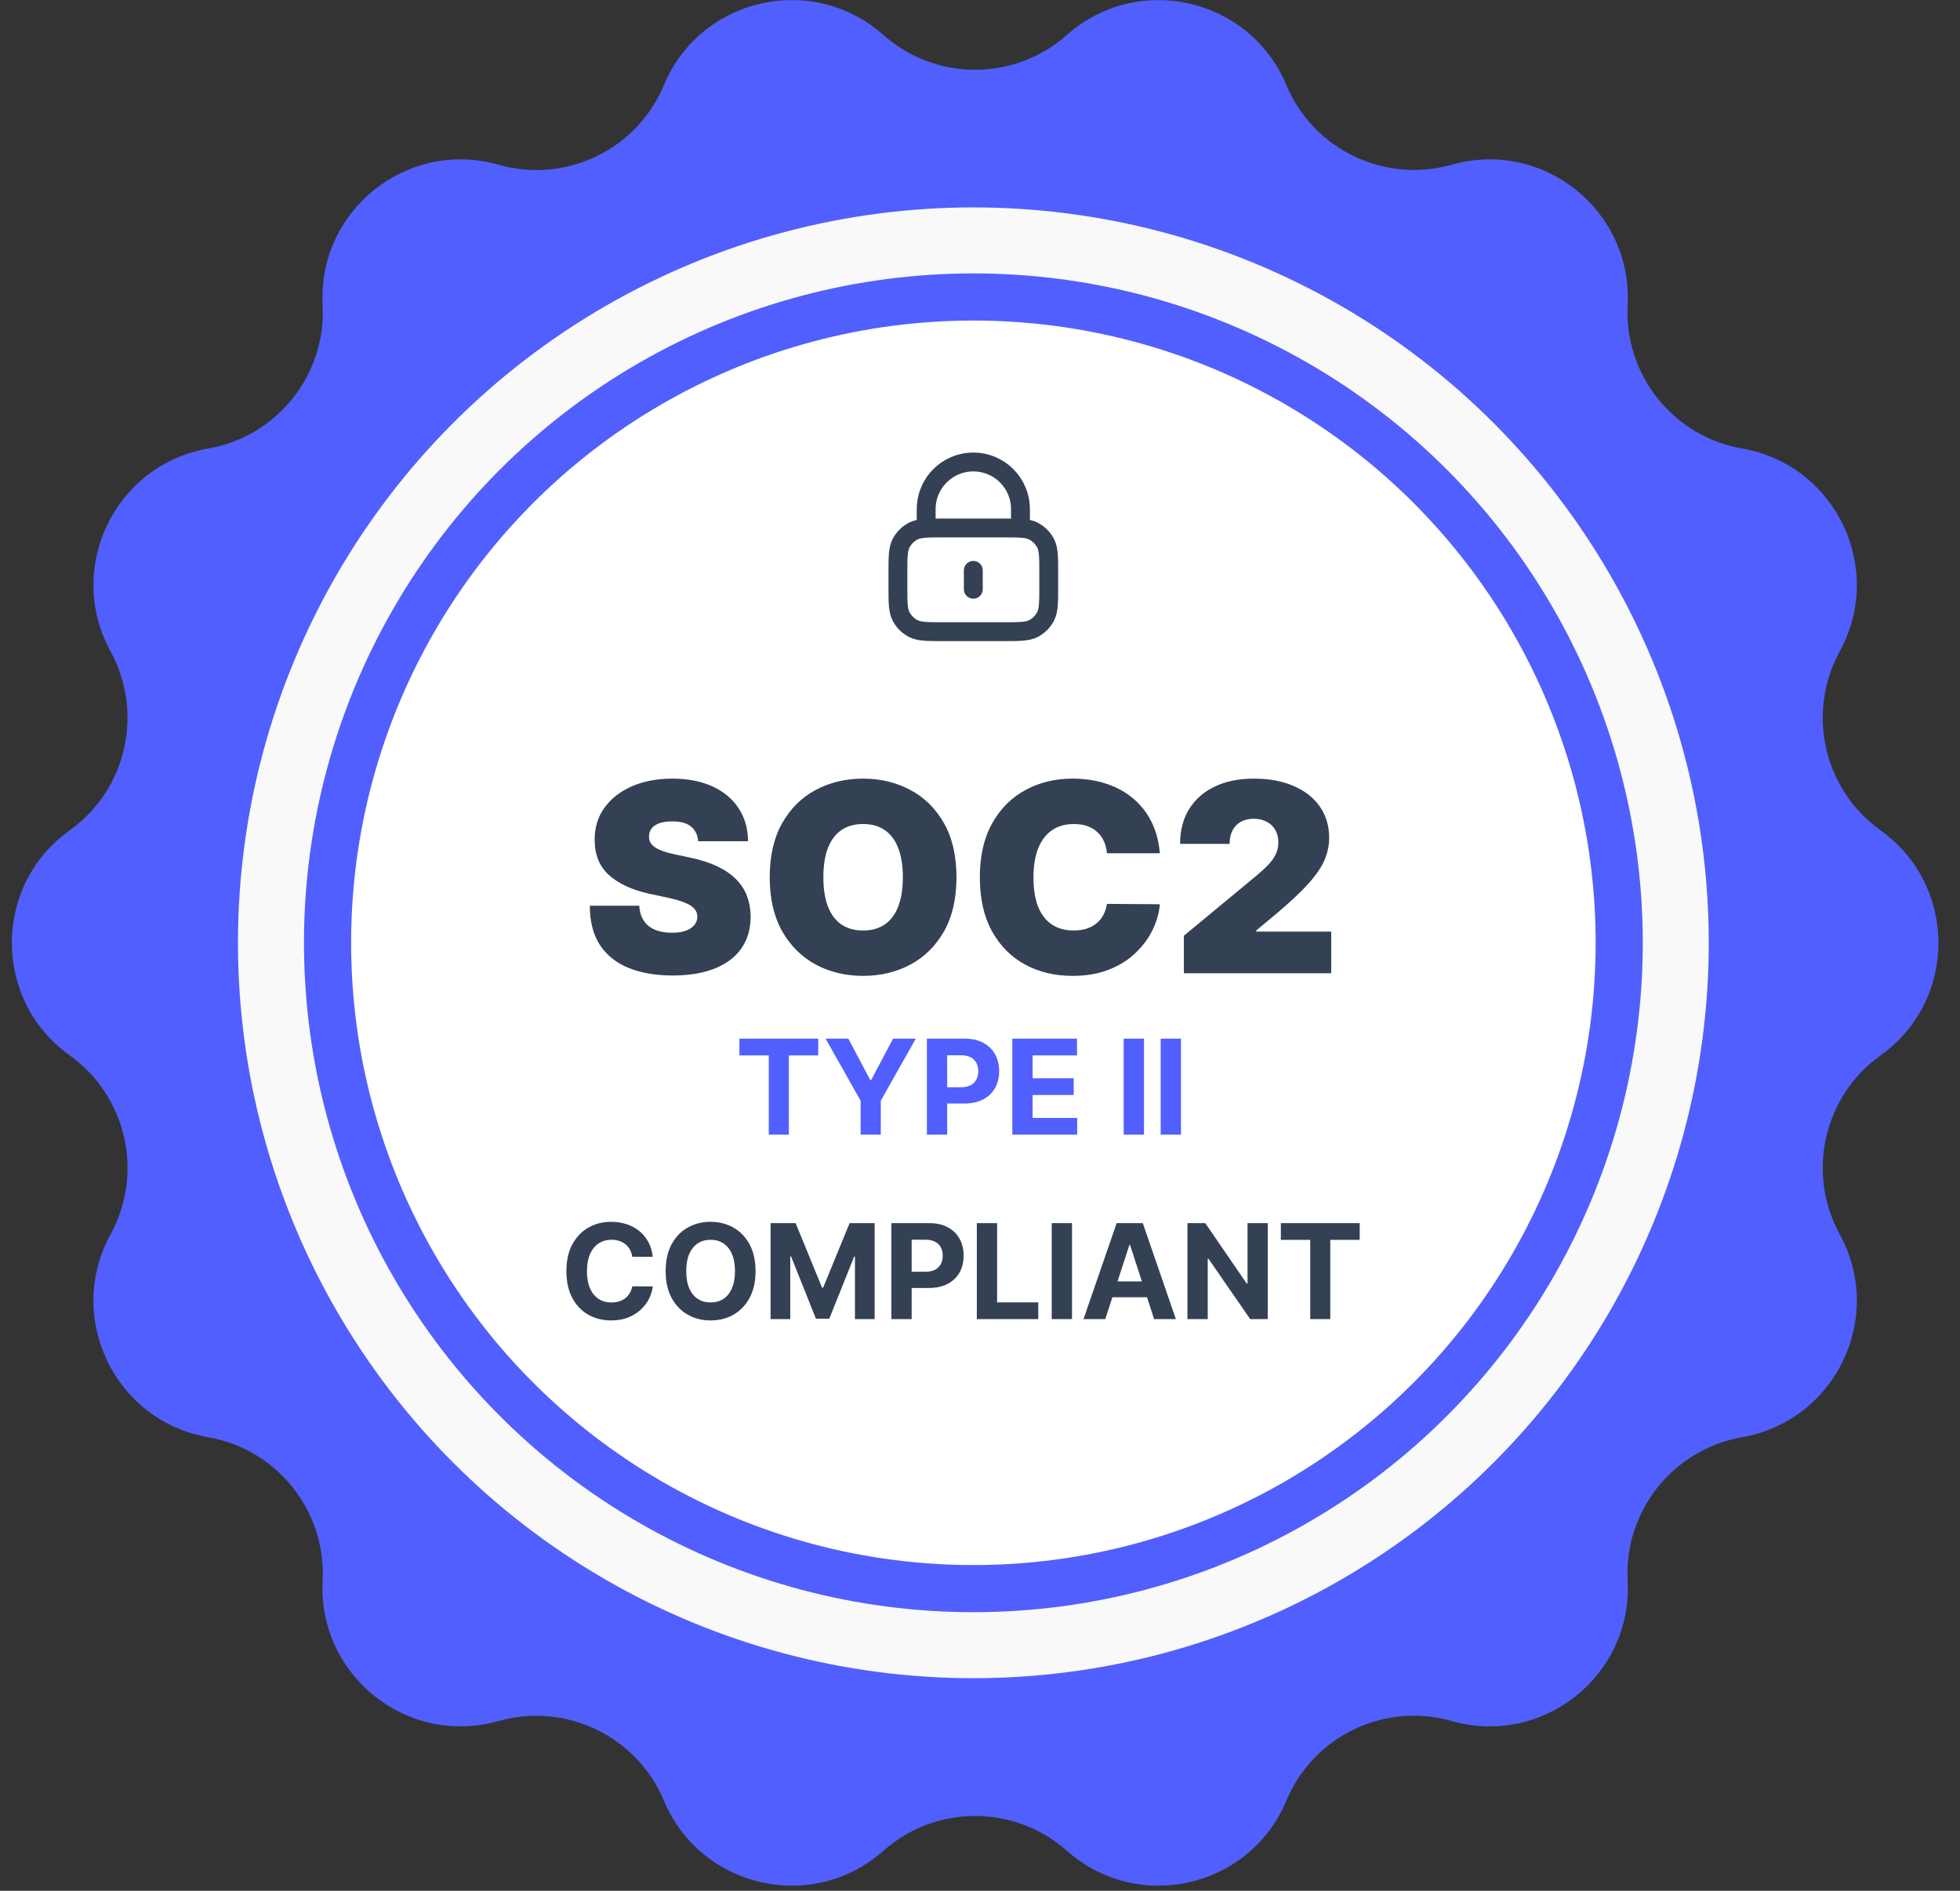 <svg width="85" height="82" viewBox="0 0 85 82" fill="none" xmlns="http://www.w3.org/2000/svg">
<rect x="0" y="0" width="85" height="82" fill="#333333" stroke="none"/>
<g clip-path="url(#clip0_2078_7097)">
<path d="M46.27 1.514C49.345 -1.212 54.198 -0.105 55.785 3.687C56.957 6.486 60.038 7.967 62.955 7.144C66.912 6.018 70.797 9.12 70.587 13.228C70.429 16.257 72.562 18.931 75.551 19.451C79.601 20.155 81.761 24.639 79.785 28.248C78.33 30.908 79.087 34.246 81.556 36.011C84.901 38.408 84.901 43.379 81.556 45.769C79.087 47.534 78.33 50.866 79.785 53.532C81.761 57.141 79.601 61.618 75.551 62.329C72.562 62.85 70.429 65.523 70.587 68.552C70.804 72.661 66.912 75.762 62.955 74.636C60.032 73.806 56.957 75.288 55.785 78.093C54.198 81.886 49.345 82.992 46.27 80.266C43.998 78.251 40.581 78.251 38.309 80.266C35.234 82.992 30.381 81.886 28.794 78.093C27.622 75.294 24.541 73.813 21.624 74.636C17.666 75.762 13.782 72.661 13.992 68.552C14.15 65.523 12.017 62.85 9.028 62.329C4.978 61.625 2.818 57.141 4.794 53.532C6.249 50.872 5.492 47.534 3.022 45.769C-0.323 43.373 -0.323 38.401 3.022 36.011C5.492 34.246 6.249 30.915 4.794 28.248C2.818 24.639 4.978 20.162 9.028 19.451C12.017 18.931 14.15 16.257 13.992 13.228C13.775 9.12 17.666 6.018 21.624 7.144C24.547 7.974 27.622 6.492 28.794 3.687C30.381 -0.105 35.234 -1.212 38.309 1.514C40.581 3.529 43.998 3.529 46.27 1.514Z" fill="#515FFE"/>
<circle cx="42.212" cy="40.887" r="31.892" fill="#F9F9F9"/>
<circle cx="42.213" cy="40.887" r="28.008" fill="white" stroke="#515FFE" stroke-width="2.044"/>
<path d="M30.277 36.483C30.256 36.212 30.154 36 29.973 35.849C29.794 35.697 29.521 35.621 29.155 35.621C28.922 35.621 28.731 35.65 28.582 35.706C28.436 35.761 28.327 35.835 28.257 35.93C28.186 36.025 28.15 36.133 28.147 36.255C28.142 36.355 28.159 36.446 28.2 36.528C28.243 36.606 28.311 36.678 28.403 36.743C28.495 36.805 28.613 36.862 28.757 36.914C28.901 36.965 29.071 37.011 29.269 37.052L29.952 37.198C30.413 37.296 30.807 37.425 31.135 37.585C31.463 37.745 31.732 37.933 31.94 38.15C32.149 38.364 32.302 38.605 32.4 38.873C32.5 39.142 32.551 39.434 32.554 39.752C32.551 40.299 32.414 40.762 32.144 41.142C31.872 41.521 31.485 41.81 30.981 42.008C30.479 42.206 29.876 42.305 29.172 42.305C28.448 42.305 27.817 42.197 27.277 41.983C26.741 41.769 26.323 41.44 26.025 40.995C25.73 40.548 25.581 39.977 25.578 39.28H27.724C27.738 39.535 27.802 39.749 27.915 39.922C28.029 40.096 28.189 40.227 28.395 40.317C28.604 40.406 28.852 40.451 29.139 40.451C29.38 40.451 29.582 40.421 29.745 40.361C29.907 40.302 30.031 40.219 30.115 40.113C30.199 40.008 30.242 39.887 30.245 39.752C30.242 39.624 30.2 39.513 30.119 39.418C30.04 39.321 29.91 39.234 29.729 39.158C29.547 39.079 29.302 39.006 28.993 38.938L28.163 38.76C27.426 38.6 26.845 38.333 26.419 37.959C25.997 37.582 25.787 37.068 25.789 36.418C25.787 35.889 25.927 35.427 26.212 35.032C26.499 34.633 26.896 34.323 27.403 34.1C27.913 33.878 28.497 33.767 29.155 33.767C29.828 33.767 30.409 33.88 30.899 34.105C31.39 34.33 31.768 34.647 32.034 35.056C32.302 35.462 32.438 35.938 32.44 36.483H30.277ZM41.48 38.044C41.48 38.971 41.3 39.753 40.939 40.39C40.579 41.024 40.092 41.505 39.48 41.833C38.867 42.158 38.184 42.321 37.431 42.321C36.672 42.321 35.986 42.157 35.373 41.829C34.764 41.498 34.279 41.016 33.918 40.382C33.56 39.745 33.381 38.965 33.381 38.044C33.381 37.117 33.56 36.337 33.918 35.702C34.279 35.065 34.764 34.584 35.373 34.259C35.986 33.931 36.672 33.767 37.431 33.767C38.184 33.767 38.867 33.931 39.48 34.259C40.092 34.584 40.579 35.065 40.939 35.702C41.3 36.337 41.48 37.117 41.48 38.044ZM39.154 38.044C39.154 37.545 39.088 37.125 38.955 36.784C38.825 36.44 38.631 36.179 38.374 36.003C38.119 35.824 37.805 35.735 37.431 35.735C37.057 35.735 36.741 35.824 36.483 36.003C36.229 36.179 36.035 36.44 35.902 36.784C35.772 37.125 35.707 37.545 35.707 38.044C35.707 38.543 35.772 38.964 35.902 39.308C36.035 39.65 36.229 39.91 36.483 40.089C36.741 40.265 37.057 40.353 37.431 40.353C37.805 40.353 38.119 40.265 38.374 40.089C38.631 39.91 38.825 39.65 38.955 39.308C39.088 38.964 39.154 38.543 39.154 38.044ZM50.299 37.003H48.006C47.99 36.813 47.946 36.641 47.876 36.487C47.808 36.333 47.713 36.2 47.591 36.089C47.472 35.975 47.327 35.888 47.156 35.828C46.986 35.766 46.792 35.735 46.575 35.735C46.195 35.735 45.874 35.827 45.611 36.011C45.351 36.196 45.153 36.46 45.018 36.804C44.885 37.148 44.819 37.562 44.819 38.044C44.819 38.553 44.886 38.98 45.022 39.325C45.16 39.666 45.359 39.924 45.62 40.097C45.88 40.268 46.193 40.353 46.559 40.353C46.767 40.353 46.954 40.327 47.12 40.276C47.285 40.222 47.429 40.145 47.551 40.044C47.672 39.944 47.772 39.823 47.847 39.682C47.926 39.539 47.979 39.377 48.006 39.199L50.299 39.215C50.272 39.567 50.173 39.926 50.002 40.292C49.831 40.655 49.589 40.992 49.274 41.3C48.963 41.607 48.576 41.853 48.116 42.04C47.655 42.227 47.12 42.321 46.51 42.321C45.745 42.321 45.06 42.157 44.453 41.829C43.848 41.501 43.37 41.019 43.018 40.382C42.668 39.745 42.493 38.965 42.493 38.044C42.493 37.117 42.672 36.337 43.03 35.702C43.388 35.065 43.87 34.584 44.477 34.259C45.084 33.931 45.762 33.767 46.51 33.767C47.036 33.767 47.519 33.839 47.961 33.983C48.403 34.126 48.791 34.336 49.124 34.613C49.457 34.886 49.726 35.224 49.929 35.625C50.132 36.026 50.255 36.486 50.299 37.003ZM51.341 42.207V40.581L54.447 38.011C54.653 37.841 54.829 37.681 54.975 37.532C55.124 37.38 55.238 37.224 55.317 37.064C55.398 36.904 55.439 36.727 55.439 36.532C55.439 36.318 55.392 36.135 55.3 35.983C55.211 35.831 55.086 35.715 54.926 35.633C54.766 35.549 54.582 35.507 54.373 35.507C54.165 35.507 53.98 35.549 53.821 35.633C53.663 35.717 53.541 35.84 53.455 36.003C53.368 36.166 53.325 36.364 53.325 36.597H51.178C51.178 36.011 51.309 35.507 51.572 35.084C51.835 34.661 52.206 34.336 52.686 34.109C53.166 33.881 53.728 33.767 54.373 33.767C55.04 33.767 55.617 33.874 56.105 34.088C56.596 34.3 56.974 34.598 57.24 34.983C57.508 35.368 57.642 35.819 57.642 36.337C57.642 36.656 57.576 36.975 57.443 37.292C57.31 37.606 57.072 37.955 56.727 38.337C56.383 38.719 55.894 39.174 55.26 39.703L54.479 40.353V40.402H57.731V42.207H51.341ZM28.309 54.502H27.419C27.403 54.386 27.369 54.284 27.319 54.194C27.269 54.104 27.205 54.026 27.126 53.963C27.048 53.899 26.957 53.85 26.854 53.816C26.752 53.783 26.642 53.766 26.523 53.766C26.307 53.766 26.119 53.819 25.959 53.926C25.799 54.032 25.675 54.186 25.587 54.39C25.499 54.592 25.455 54.837 25.455 55.126C25.455 55.422 25.499 55.672 25.587 55.874C25.677 56.075 25.802 56.228 25.962 56.331C26.121 56.434 26.306 56.485 26.516 56.485C26.634 56.485 26.743 56.47 26.844 56.439C26.945 56.407 27.035 56.362 27.114 56.303C27.193 56.242 27.258 56.168 27.309 56.081C27.362 55.994 27.399 55.895 27.419 55.784L28.309 55.788C28.286 55.979 28.229 56.164 28.137 56.341C28.046 56.517 27.923 56.675 27.769 56.815C27.615 56.953 27.433 57.063 27.22 57.144C27.008 57.224 26.769 57.264 26.502 57.264C26.131 57.264 25.799 57.18 25.506 57.012C25.215 56.844 24.984 56.601 24.815 56.282C24.647 55.964 24.563 55.578 24.563 55.126C24.563 54.672 24.648 54.285 24.819 53.967C24.99 53.648 25.222 53.406 25.514 53.239C25.807 53.071 26.136 52.987 26.502 52.987C26.743 52.987 26.967 53.021 27.173 53.089C27.38 53.157 27.564 53.255 27.724 53.386C27.884 53.514 28.014 53.672 28.114 53.859C28.216 54.046 28.281 54.26 28.309 54.502ZM32.766 55.126C32.766 55.58 32.68 55.966 32.508 56.284C32.337 56.603 32.104 56.846 31.809 57.014C31.515 57.181 31.184 57.264 30.817 57.264C30.447 57.264 30.115 57.18 29.821 57.012C29.526 56.844 29.294 56.601 29.123 56.282C28.953 55.964 28.867 55.578 28.867 55.126C28.867 54.672 28.953 54.285 29.123 53.967C29.294 53.648 29.526 53.406 29.821 53.239C30.115 53.071 30.447 52.987 30.817 52.987C31.184 52.987 31.515 53.071 31.809 53.239C32.104 53.406 32.337 53.648 32.508 53.967C32.68 54.285 32.766 54.672 32.766 55.126ZM31.874 55.126C31.874 54.831 31.83 54.584 31.741 54.382C31.655 54.18 31.532 54.026 31.374 53.922C31.215 53.818 31.029 53.766 30.817 53.766C30.604 53.766 30.418 53.818 30.26 53.922C30.101 54.026 29.978 54.18 29.89 54.382C29.803 54.584 29.76 54.831 29.76 55.126C29.76 55.42 29.803 55.668 29.89 55.87C29.978 56.071 30.101 56.224 30.26 56.329C30.418 56.433 30.604 56.485 30.817 56.485C31.029 56.485 31.215 56.433 31.374 56.329C31.532 56.224 31.655 56.071 31.741 55.87C31.83 55.668 31.874 55.42 31.874 55.126ZM33.418 53.044H34.504L35.65 55.841H35.699L36.845 53.044H37.931V57.207H37.077V54.497H37.042L35.965 57.187H35.384L34.306 54.487H34.272V57.207H33.418V53.044ZM38.656 57.207V53.044H40.298C40.614 53.044 40.883 53.104 41.105 53.225C41.328 53.344 41.497 53.51 41.614 53.723C41.731 53.934 41.79 54.178 41.79 54.455C41.79 54.731 41.731 54.975 41.611 55.187C41.492 55.398 41.319 55.563 41.093 55.681C40.868 55.798 40.596 55.857 40.276 55.857H39.229V55.152H40.134C40.303 55.152 40.443 55.123 40.552 55.065C40.663 55.005 40.746 54.923 40.8 54.819C40.856 54.713 40.884 54.592 40.884 54.455C40.884 54.316 40.856 54.196 40.8 54.093C40.746 53.989 40.663 53.908 40.552 53.851C40.441 53.793 40.3 53.764 40.13 53.764H39.536V57.207H38.656ZM42.362 57.207V53.044H43.242V56.481H45.027V57.207H42.362ZM46.49 53.044V57.207H45.61V53.044H46.49ZM47.932 57.207H46.989L48.426 53.044H49.56L50.995 57.207H50.052L49.009 53.995H48.977L47.932 57.207ZM47.873 55.571H50.101V56.258H47.873V55.571ZM54.978 53.044V57.207H54.218L52.407 54.587H52.376V57.207H51.496V53.044H52.269L54.066 55.662H54.102V53.044H54.978ZM55.547 53.77V53.044H58.966V53.77H57.691V57.207H56.821V53.77H55.547Z" fill="#344054"/>
<path d="M32.066 45.77V45.044H35.485V45.77H34.211V49.207H33.34V45.77H32.066ZM35.804 45.044H36.79L37.739 46.837H37.78L38.729 45.044H39.715L38.197 47.735V49.207H37.323V47.735L35.804 45.044ZM40.196 49.207V45.044H41.838C42.154 45.044 42.423 45.104 42.645 45.225C42.868 45.344 43.037 45.51 43.154 45.723C43.271 45.934 43.33 46.178 43.33 46.455C43.33 46.731 43.271 46.975 43.151 47.187C43.032 47.398 42.859 47.563 42.633 47.681C42.408 47.798 42.136 47.857 41.816 47.857H40.769V47.152H41.674C41.843 47.152 41.983 47.123 42.092 47.065C42.204 47.005 42.286 46.923 42.34 46.819C42.396 46.713 42.424 46.592 42.424 46.455C42.424 46.316 42.396 46.196 42.34 46.093C42.286 45.989 42.204 45.908 42.092 45.851C41.981 45.793 41.84 45.764 41.67 45.764H41.076V49.207H40.196ZM43.902 49.207V45.044H46.707V45.77H44.782V46.762H46.563V47.487H44.782V48.481H46.715V49.207H43.902ZM49.612 45.044V49.207H48.732V45.044H49.612ZM51.216 45.044V49.207H50.336V45.044H51.216Z" fill="#515FFE"/>
<path d="M44.255 22.897V22.079C44.255 20.95 43.34 20.035 42.21 20.035C41.081 20.035 40.166 20.95 40.166 22.079V22.897M42.21 24.736V25.554M40.902 27.394H43.519C44.206 27.394 44.549 27.394 44.812 27.261C45.042 27.143 45.23 26.955 45.348 26.724C45.481 26.462 45.481 26.119 45.481 25.432V24.859C45.481 24.172 45.481 23.829 45.348 23.566C45.23 23.336 45.042 23.148 44.812 23.03C44.549 22.897 44.206 22.897 43.519 22.897H40.902C40.215 22.897 39.872 22.897 39.609 23.03C39.378 23.148 39.191 23.336 39.073 23.566C38.94 23.829 38.94 24.172 38.94 24.859V25.432C38.94 26.119 38.94 26.462 39.073 26.724C39.191 26.955 39.378 27.143 39.609 27.261C39.872 27.394 40.215 27.394 40.902 27.394Z" stroke="#344054" stroke-width="0.818" stroke-linecap="round" stroke-linejoin="round"/>
</g>
<defs>
<clipPath id="clip0_2078_7097">
<rect width="83.565" height="81.774" fill="white" transform="translate(0.508)"/>
</clipPath>
</defs>
</svg>
